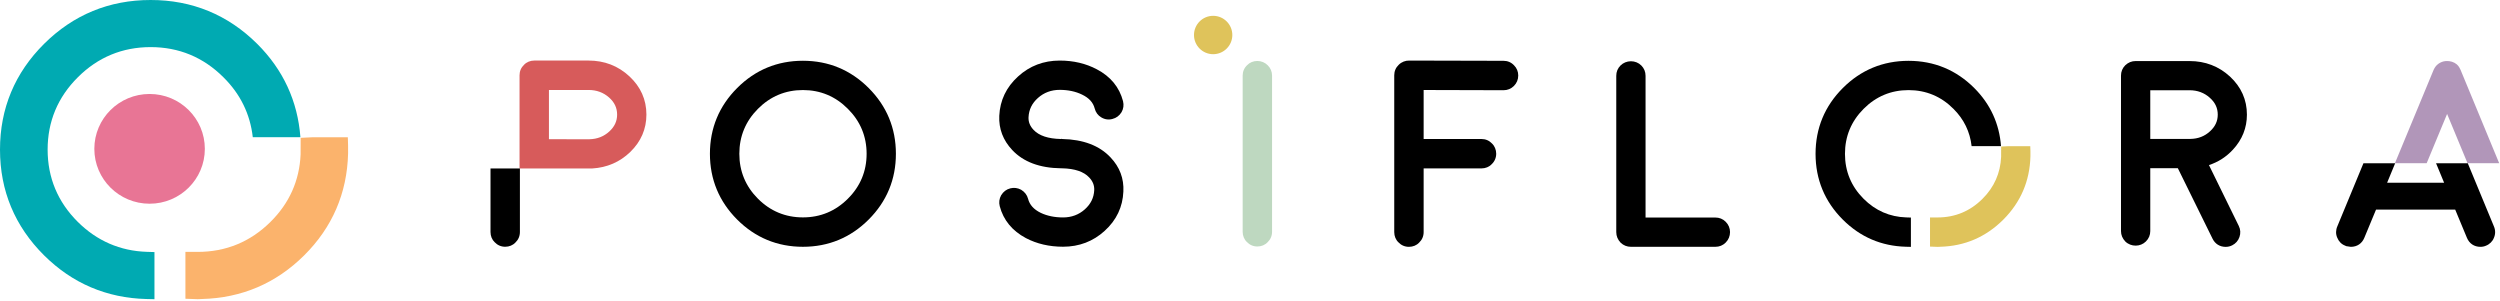 <svg width="158" height="19" viewBox="0 0 158 19" fill="none" xmlns="http://www.w3.org/2000/svg"> <path fill-rule="evenodd" clip-rule="evenodd" d="M79.463 3.853C79.212 3.853 78.975 3.952 78.821 4.116C78.635 4.292 78.536 4.522 78.536 4.779V14.649C78.536 14.903 78.633 15.133 78.802 15.293C78.978 15.479 79.207 15.578 79.465 15.578C79.719 15.578 79.95 15.481 80.109 15.312C80.296 15.135 80.394 14.906 80.394 14.649V4.779C80.394 4.528 80.298 4.297 80.122 4.128C79.952 3.953 79.712 3.853 79.463 3.853Z" fill="#BED8C0"></path> <path fill-rule="evenodd" clip-rule="evenodd" d="M76.671 1C76.003 1 75.46 1.544 75.46 2.213C75.46 2.881 76.003 3.425 76.671 3.425C77.34 3.425 77.883 2.881 77.883 2.213C77.883 1.544 77.339 1 76.671 1Z" fill="#DFC35B"></path> <path fill-rule="evenodd" clip-rule="evenodd" d="M38.504 8.313C38.157 8.628 37.748 8.787 37.258 8.8L34.693 8.799V5.686H37.198C37.702 5.686 38.137 5.846 38.493 6.161C38.836 6.465 39.002 6.819 39.002 7.242C39.002 7.658 38.839 8.008 38.504 8.313ZM39.774 4.821C39.063 4.162 38.196 3.827 37.198 3.827H33.764C33.513 3.827 33.276 3.927 33.12 4.094C32.934 4.27 32.835 4.499 32.835 4.757V10.648H32.858H33.312L37.428 10.647C38.365 10.592 39.175 10.241 39.835 9.603C40.511 8.945 40.853 8.151 40.853 7.242C40.853 6.299 40.49 5.484 39.774 4.821L39.774 4.821Z" fill="#D75B5B"></path> <path fill-rule="evenodd" clip-rule="evenodd" d="M128.323 9.717V9.664C128.323 9.626 128.323 9.587 128.323 9.548L128.313 9.238L126.933 9.239L126.472 9.261L126.471 9.913C126.427 10.94 126.031 11.832 125.294 12.565C124.513 13.347 123.557 13.743 122.454 13.743H121.977V15.584L122.342 15.598C122.378 15.6 122.416 15.602 122.454 15.602C122.492 15.602 122.528 15.6 122.564 15.598L122.621 15.595C124.169 15.556 125.511 14.979 126.609 13.88C127.707 12.782 128.284 11.437 128.323 9.882C128.324 9.851 128.324 9.819 128.323 9.77V9.717H128.323Z" fill="#DFC35B"></path> <path fill-rule="evenodd" clip-rule="evenodd" d="M154.003 8.777L154.657 7.201L155.31 8.777L155.948 10.315H157.948L157.312 8.777L155.506 4.412C155.46 4.313 155.398 4.178 155.265 4.065C155.093 3.919 154.849 3.843 154.592 3.858C154.394 3.868 154.248 3.944 154.154 4C154.131 4.014 154.105 4.032 154.094 4.042C153.971 4.133 153.875 4.257 153.802 4.423L151.997 8.777L151.36 10.315H153.366L154.003 8.777Z" fill="#B196B9"></path> <path fill-rule="evenodd" clip-rule="evenodd" d="M53.584 12.56C52.803 13.342 51.847 13.739 50.744 13.739C49.641 13.739 48.685 13.342 47.904 12.56C47.122 11.778 46.726 10.822 46.726 9.719C46.726 8.615 47.122 7.659 47.904 6.876C48.686 6.09 49.641 5.691 50.744 5.691C51.847 5.691 52.803 6.09 53.585 6.878C54.371 7.66 54.77 8.616 54.77 9.719C54.77 10.822 54.371 11.777 53.585 12.559L53.584 12.56ZM54.899 5.562C53.758 4.419 52.359 3.84 50.744 3.84C49.128 3.84 47.73 4.419 46.589 5.562C45.447 6.704 44.867 8.103 44.867 9.719C44.867 11.335 45.447 12.733 46.589 13.876C47.73 15.018 49.128 15.597 50.744 15.597C52.359 15.597 53.758 15.018 54.899 13.876C56.042 12.733 56.621 11.335 56.621 9.719C56.621 8.103 56.042 6.704 54.899 5.562Z" fill="currentColor"></path> <path fill-rule="evenodd" clip-rule="evenodd" d="M66.974 5.679C67.505 5.679 67.98 5.78 68.387 5.979C68.825 6.189 69.086 6.475 69.184 6.854C69.245 7.098 69.394 7.299 69.6 7.417C69.817 7.551 70.07 7.586 70.306 7.518C70.55 7.457 70.743 7.314 70.882 7.089C71.005 6.873 71.036 6.64 70.975 6.392C70.744 5.512 70.188 4.835 69.321 4.381C68.632 4.014 67.842 3.828 66.974 3.828C65.956 3.828 65.07 4.166 64.341 4.834C63.599 5.507 63.199 6.343 63.154 7.321C63.117 8.139 63.394 8.867 63.975 9.483C64.677 10.232 65.712 10.619 67.053 10.636L67.14 10.637C67.927 10.657 68.497 10.85 68.834 11.212C69.064 11.453 69.169 11.717 69.155 12.018C69.132 12.498 68.937 12.894 68.561 13.231C68.182 13.57 67.719 13.742 67.185 13.742C66.651 13.742 66.177 13.644 65.775 13.452C65.335 13.237 65.073 12.947 64.973 12.561C64.91 12.324 64.766 12.133 64.536 11.992C64.318 11.874 64.081 11.844 63.853 11.903C63.608 11.964 63.413 12.11 63.272 12.341C63.152 12.56 63.122 12.793 63.183 13.03C63.413 13.909 63.971 14.588 64.839 15.049C65.528 15.41 66.317 15.593 67.185 15.593C68.202 15.593 69.088 15.255 69.817 14.588C70.56 13.915 70.957 13.078 70.997 12.104C71.039 11.283 70.765 10.556 70.184 9.946C69.486 9.202 68.458 8.812 67.128 8.785L67.094 8.773L67.05 8.785C66.247 8.769 65.666 8.576 65.323 8.209C65.094 7.969 64.989 7.708 65.003 7.41C65.027 6.926 65.221 6.527 65.598 6.191C65.978 5.852 66.44 5.679 66.974 5.679Z" fill="currentColor"></path> <path fill-rule="evenodd" clip-rule="evenodd" d="M95.025 3.843L89.064 3.828C88.826 3.822 88.579 3.915 88.401 4.094C88.215 4.27 88.116 4.499 88.116 4.757V14.671C88.116 14.925 88.213 15.156 88.382 15.316C88.558 15.502 88.787 15.6 89.045 15.6C89.299 15.6 89.53 15.504 89.689 15.334C89.875 15.158 89.974 14.929 89.974 14.671V10.643H93.631C93.885 10.643 94.115 10.547 94.275 10.377C94.461 10.201 94.56 9.972 94.56 9.714C94.56 9.463 94.46 9.226 94.294 9.07C94.117 8.883 93.888 8.785 93.631 8.785H89.974V5.688L95.024 5.702C95.277 5.702 95.502 5.609 95.677 5.435C95.858 5.255 95.953 5.026 95.953 4.772C95.953 4.524 95.86 4.3 95.687 4.128C95.511 3.941 95.282 3.843 95.025 3.843Z" fill="currentColor"></path> <path fill-rule="evenodd" clip-rule="evenodd" d="M108.409 13.748H103.999V4.793C103.999 4.537 103.909 4.317 103.731 4.139C103.56 3.967 103.326 3.871 103.074 3.871C102.826 3.871 102.586 3.969 102.416 4.139C102.238 4.317 102.148 4.537 102.148 4.793V14.669C102.148 14.92 102.24 15.144 102.426 15.34C102.608 15.512 102.827 15.598 103.077 15.598H108.409C108.666 15.598 108.885 15.509 109.063 15.331C109.243 15.151 109.338 14.922 109.338 14.669C109.338 14.422 109.243 14.195 109.063 14.015C108.885 13.837 108.665 13.748 108.409 13.748Z" fill="currentColor"></path> <path fill-rule="evenodd" clip-rule="evenodd" d="M135.898 5.703H138.381C138.878 5.703 139.309 5.862 139.66 6.178C139.998 6.478 140.162 6.827 140.162 7.245C140.162 7.655 140.001 8 139.671 8.3L139.669 8.302C139.328 8.614 138.923 8.771 138.433 8.779H135.897V5.703H135.898ZM139.606 10.433C140.195 10.241 140.705 9.911 141.125 9.453C141.709 8.822 142.005 8.079 142.005 7.245C142.005 6.307 141.644 5.497 140.932 4.836C140.226 4.188 139.368 3.859 138.38 3.859H134.968C134.723 3.859 134.504 3.948 134.315 4.127C134.138 4.305 134.047 4.525 134.047 4.781V14.605C134.047 14.851 134.139 15.073 134.325 15.268C134.689 15.614 135.272 15.609 135.622 15.259C135.805 15.077 135.897 14.856 135.897 14.605V10.63H137.639L139.832 15.084C139.992 15.413 140.294 15.602 140.661 15.602C140.806 15.602 140.944 15.57 141.071 15.506C141.295 15.394 141.451 15.217 141.534 14.98C141.616 14.742 141.601 14.497 141.489 14.275L139.606 10.433Z" fill="currentColor"></path> <path fill-rule="evenodd" clip-rule="evenodd" d="M117.78 12.564C116.998 11.782 116.602 10.826 116.602 9.722C116.602 8.619 116.998 7.663 117.78 6.88C118.563 6.093 119.518 5.695 120.62 5.695C121.723 5.695 122.679 6.094 123.462 6.882C124.122 7.539 124.504 8.332 124.606 9.236H126.464C126.357 7.818 125.793 6.583 124.775 5.565C123.634 4.423 122.236 3.844 120.62 3.844C119.004 3.844 117.606 4.423 116.465 5.565C115.322 6.708 114.743 8.106 114.743 9.722C114.743 11.338 115.322 12.737 116.465 13.879C117.562 14.977 118.904 15.554 120.453 15.594L120.769 15.602V13.75L120.471 13.74C119.431 13.707 118.526 13.311 117.78 12.564Z" fill="currentColor"></path> <path fill-rule="evenodd" clip-rule="evenodd" d="M32.835 10.648H31V14.666C31 14.92 31.097 15.152 31.265 15.309C31.442 15.496 31.671 15.595 31.929 15.595C32.183 15.595 32.414 15.498 32.573 15.329C32.759 15.153 32.858 14.923 32.858 14.665V10.648H32.835Z" fill="currentColor"></path> <path fill-rule="evenodd" clip-rule="evenodd" d="M157.617 14.312L155.963 10.317H153.958L154.024 10.476L154.397 11.377L154.468 11.549H150.866L150.937 11.377L151.309 10.476L151.375 10.317H149.37L147.719 14.307C147.617 14.541 147.614 14.797 147.712 15.017C147.805 15.255 147.981 15.435 148.2 15.519L148.284 15.557L148.57 15.6C148.966 15.6 149.278 15.391 149.426 15.027L150.165 13.248H155.169L155.907 15.023C156.056 15.39 156.368 15.6 156.763 15.6C156.89 15.6 157.017 15.573 157.111 15.529C157.345 15.437 157.529 15.255 157.614 15.035C157.717 14.802 157.718 14.545 157.617 14.312Z" fill="currentColor"></path> <path d="M12.946 9.407C12.946 11.323 11.383 12.875 9.454 12.875C7.526 12.875 5.962 11.323 5.962 9.407C5.962 7.492 7.526 5.939 9.454 5.939C11.383 5.939 12.946 7.492 12.946 9.407Z" fill="#E87595"></path> <path d="M21.998 9.444L21.999 9.359C21.999 9.296 22 9.235 21.998 9.171L21.983 8.674L19.748 8.675L19.001 8.711L18.998 9.759C18.927 11.41 18.287 12.846 17.093 14.025C15.826 15.282 14.278 15.92 12.491 15.92H11.718L11.719 18.881L12.31 18.902C12.369 18.906 12.43 18.909 12.491 18.909C12.553 18.909 12.612 18.906 12.67 18.902L12.762 18.897C15.27 18.834 17.444 17.907 19.223 16.14C21.001 14.374 21.935 12.211 21.999 9.71C22 9.659 22 9.609 21.999 9.53L21.998 9.444Z" fill="#FBB36C"></path> <path d="M4.918 14.025C3.652 12.767 3.01 11.23 3.01 9.455C3.01 7.68 3.653 6.142 4.92 4.883C6.186 3.618 7.734 2.977 9.52 2.977C11.307 2.977 12.855 3.619 14.123 4.886C15.194 5.944 15.812 7.218 15.976 8.673H18.986C18.813 6.392 17.898 4.405 16.252 2.769C14.402 0.932 12.138 0 9.52 0C6.903 0 4.638 0.932 2.789 2.769C0.938 4.607 0 6.856 0 9.455C0 12.053 0.938 14.303 2.789 16.141C4.567 17.906 6.74 18.834 9.25 18.898L9.762 18.91V15.931L9.279 15.916C7.595 15.862 6.127 15.225 4.918 14.025Z" fill="#00AAB2"></path> </svg>